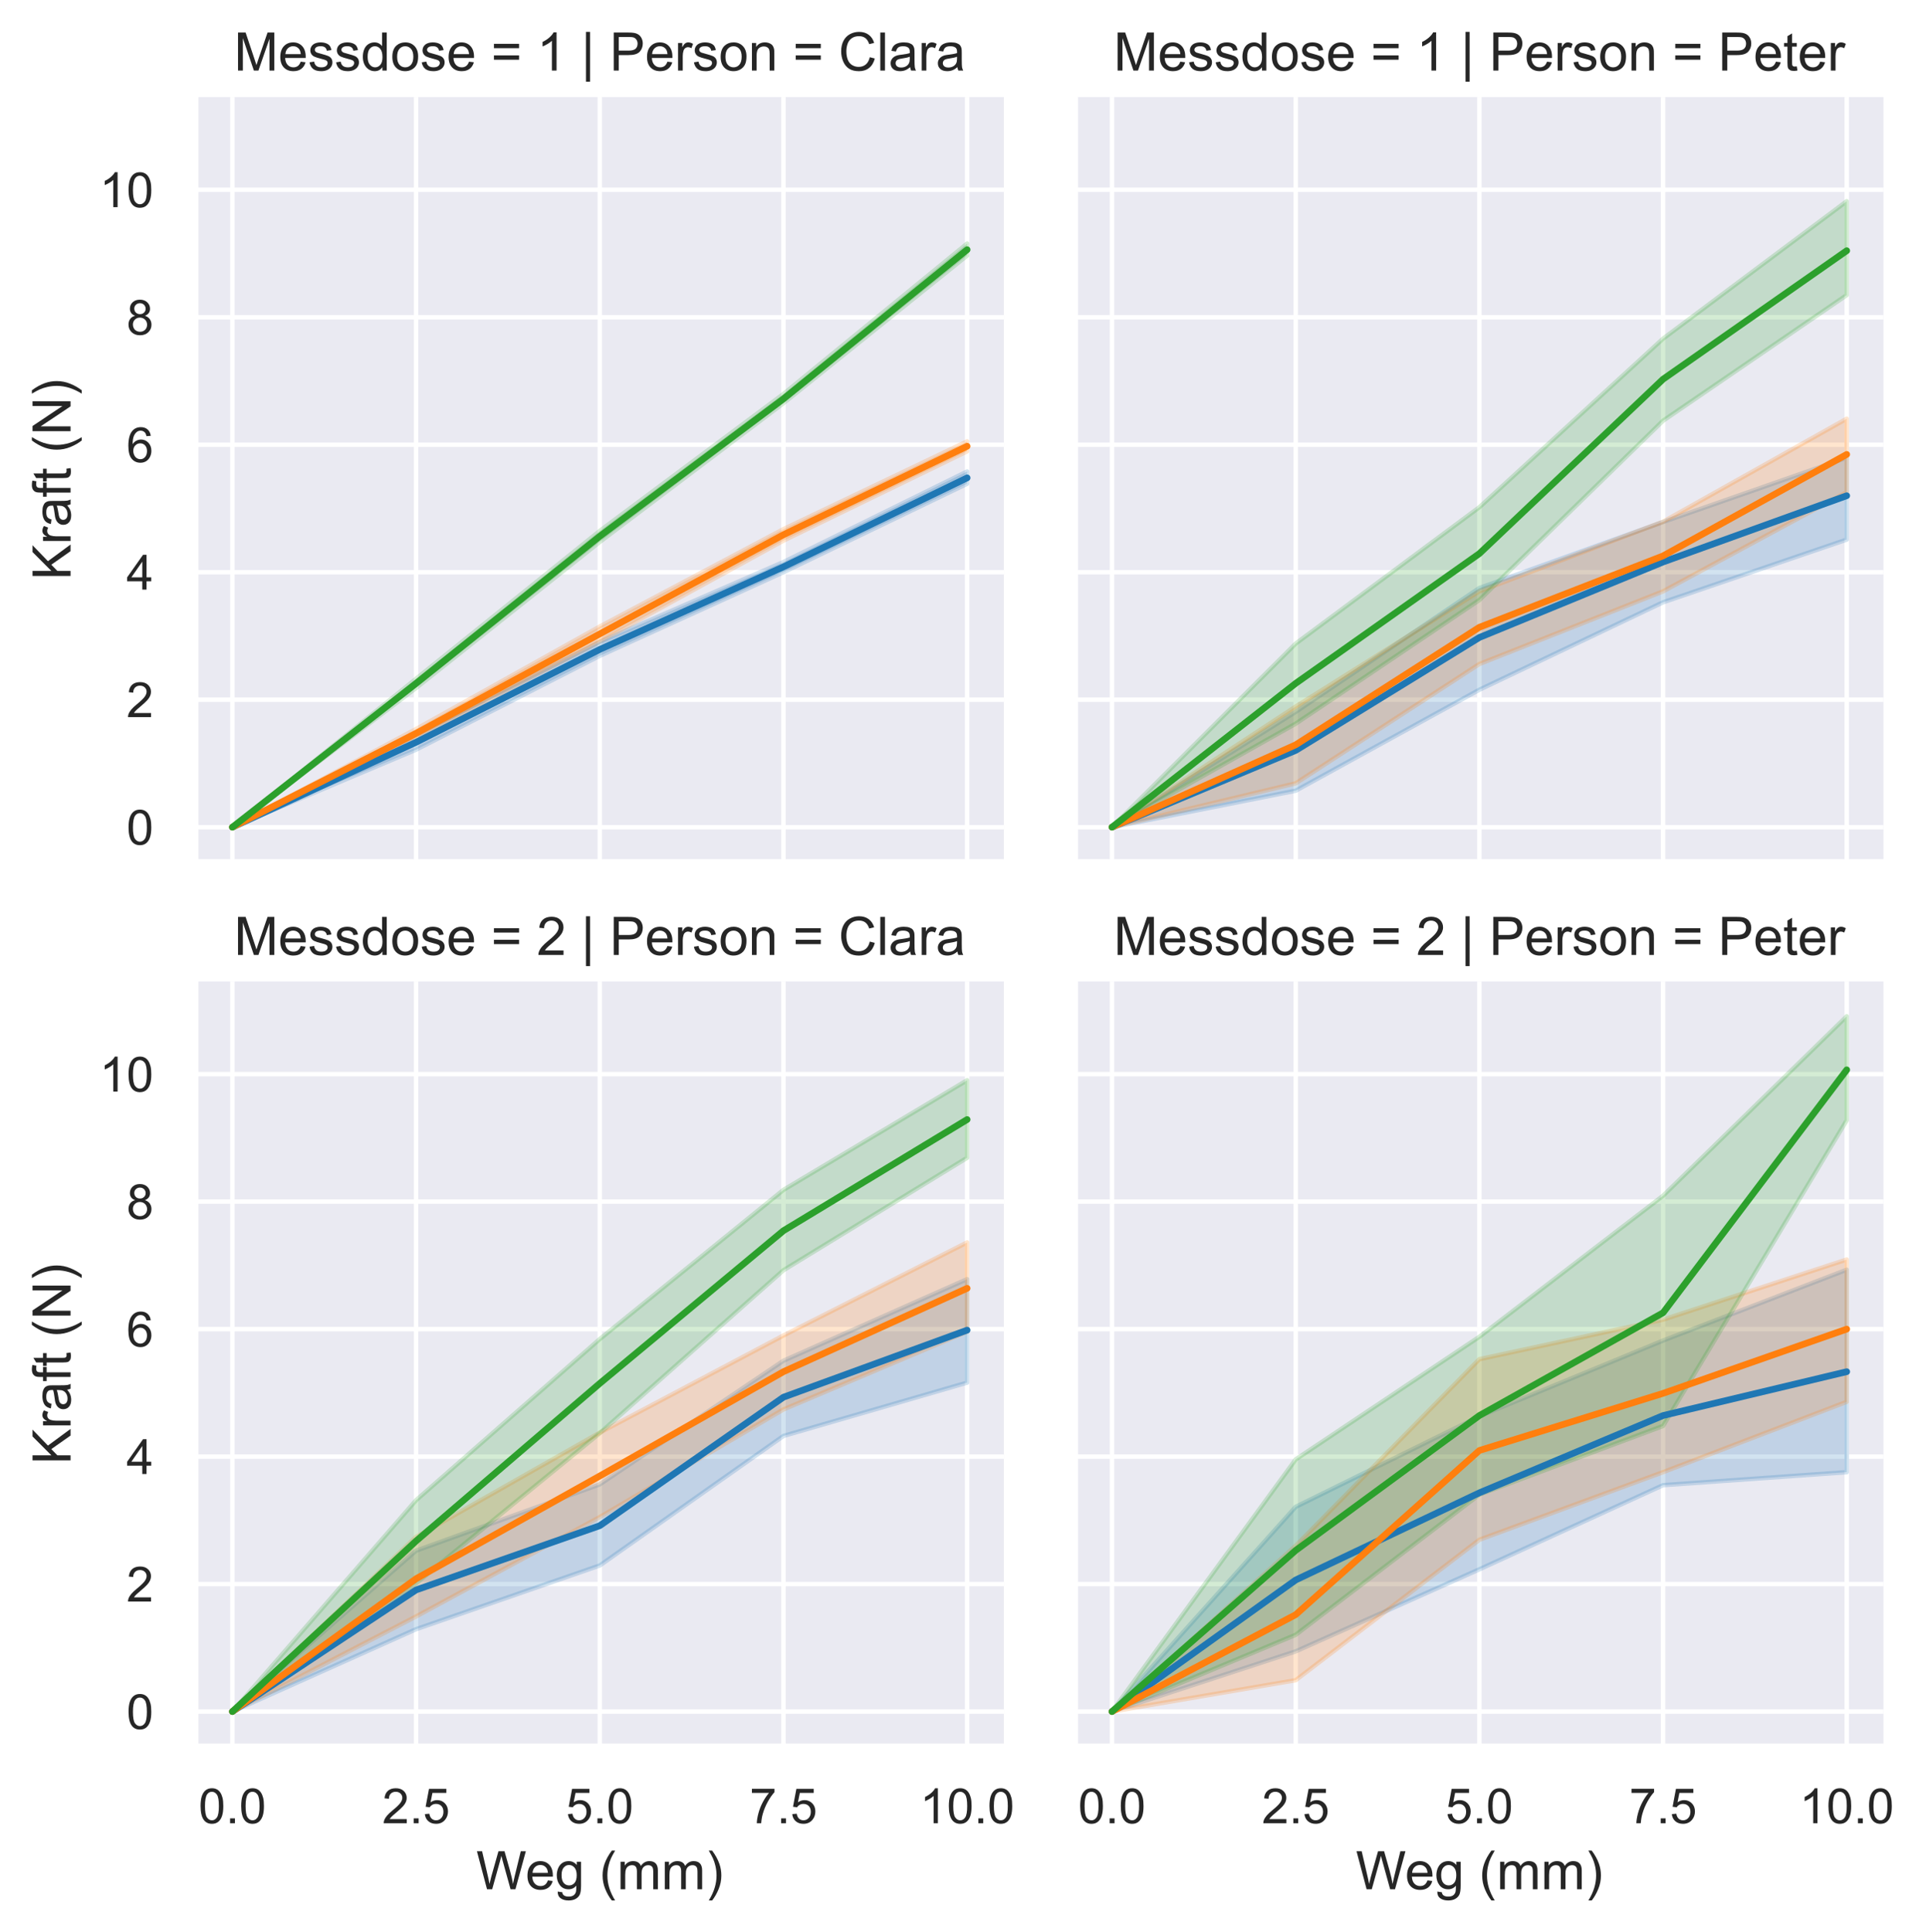 <?xml version="1.0" encoding="utf-8" standalone="no"?>
<!DOCTYPE svg PUBLIC "-//W3C//DTD SVG 1.1//EN"
  "http://www.w3.org/Graphics/SVG/1.1/DTD/svg11.dtd">
<!-- Created with matplotlib (https://matplotlib.org/) -->
<svg height="436.49pt" version="1.1" viewBox="0 0 435.018 436.49" width="435.018pt" xmlns="http://www.w3.org/2000/svg" xmlns:xlink="http://www.w3.org/1999/xlink">
 <defs>
  <style type="text/css">*{stroke-linecap:butt;stroke-linejoin:round;}</style>
 </defs>
 <g id="figure_1">
  <g id="patch_1">
   <path d="M 0 436.49 
L 435.018 436.49 
L 435.018 0 
L 0 0 
z
" style="fill:#ffffff;"/>
  </g>
  <g id="axes_1">
   <g id="patch_2">
    <path d="M 44.195 194.699 
L 226.741 194.699 
L 226.741 21.936 
L 44.195 21.936 
z
" style="fill:#eaeaf2;"/>
   </g>
   <g id="matplotlib.axis_1">
    <g id="xtick_1">
     <g id="line2d_1">
      <path clip-path="url(#pd08f11ed82)" d="M 52.493 194.699 
L 52.493 21.936 
" style="fill:none;stroke:#ffffff;stroke-linecap:round;"/>
     </g>
    </g>
    <g id="xtick_2">
     <g id="line2d_2">
      <path clip-path="url(#pd08f11ed82)" d="M 93.98 194.699 
L 93.98 21.936 
" style="fill:none;stroke:#ffffff;stroke-linecap:round;"/>
     </g>
    </g>
    <g id="xtick_3">
     <g id="line2d_3">
      <path clip-path="url(#pd08f11ed82)" d="M 135.468 194.699 
L 135.468 21.936 
" style="fill:none;stroke:#ffffff;stroke-linecap:round;"/>
     </g>
    </g>
    <g id="xtick_4">
     <g id="line2d_4">
      <path clip-path="url(#pd08f11ed82)" d="M 176.956 194.699 
L 176.956 21.936 
" style="fill:none;stroke:#ffffff;stroke-linecap:round;"/>
     </g>
    </g>
    <g id="xtick_5">
     <g id="line2d_5">
      <path clip-path="url(#pd08f11ed82)" d="M 218.443 194.699 
L 218.443 21.936 
" style="fill:none;stroke:#ffffff;stroke-linecap:round;"/>
     </g>
    </g>
   </g>
   <g id="matplotlib.axis_2">
    <g id="ytick_1">
     <g id="line2d_6">
      <path clip-path="url(#pd08f11ed82)" d="M 44.195 186.846 
L 226.741 186.846 
" style="fill:none;stroke:#ffffff;stroke-linecap:round;"/>
     </g>
     <g id="text_1">
      <!-- 0 -->
      <g style="fill:#262626;" transform="translate(28.578 190.783)scale(0.11 -0.11)">
       <defs>
        <path d="M 4.156 35.297 
Q 4.156 48 6.766 55.734 
Q 9.375 63.484 14.516 67.672 
Q 19.672 71.875 27.484 71.875 
Q 33.25 71.875 37.594 69.547 
Q 41.938 67.234 44.766 62.859 
Q 47.609 58.5 49.219 52.219 
Q 50.828 45.953 50.828 35.297 
Q 50.828 22.703 48.234 14.969 
Q 45.656 7.234 40.5 3 
Q 35.359 -1.219 27.484 -1.219 
Q 17.141 -1.219 11.234 6.203 
Q 4.156 15.141 4.156 35.297 
z
M 13.188 35.297 
Q 13.188 17.672 17.312 11.828 
Q 21.438 6 27.484 6 
Q 33.547 6 37.672 11.859 
Q 41.797 17.719 41.797 35.297 
Q 41.797 52.984 37.672 58.781 
Q 33.547 64.594 27.391 64.594 
Q 21.344 64.594 17.719 59.469 
Q 13.188 52.938 13.188 35.297 
z
" id="ArialMT-48"/>
       </defs>
       <use xlink:href="#ArialMT-48"/>
      </g>
     </g>
    </g>
    <g id="ytick_2">
     <g id="line2d_7">
      <path clip-path="url(#pd08f11ed82)" d="M 44.195 158.05 
L 226.741 158.05 
" style="fill:none;stroke:#ffffff;stroke-linecap:round;"/>
     </g>
     <g id="text_2">
      <!-- 2 -->
      <g style="fill:#262626;" transform="translate(28.578 161.986)scale(0.11 -0.11)">
       <defs>
        <path d="M 50.344 8.453 
L 50.344 0 
L 3.031 0 
Q 2.938 3.172 4.047 6.109 
Q 5.859 10.938 9.828 15.625 
Q 13.812 20.312 21.344 26.469 
Q 33.016 36.031 37.109 41.625 
Q 41.219 47.219 41.219 52.203 
Q 41.219 57.422 37.469 61 
Q 33.734 64.594 27.734 64.594 
Q 21.391 64.594 17.578 60.781 
Q 13.766 56.984 13.719 50.25 
L 4.688 51.172 
Q 5.609 61.281 11.656 66.578 
Q 17.719 71.875 27.938 71.875 
Q 38.234 71.875 44.234 66.156 
Q 50.25 60.453 50.25 52 
Q 50.25 47.703 48.484 43.547 
Q 46.734 39.406 42.656 34.812 
Q 38.578 30.219 29.109 22.219 
Q 21.188 15.578 18.938 13.203 
Q 16.703 10.844 15.234 8.453 
z
" id="ArialMT-50"/>
       </defs>
       <use xlink:href="#ArialMT-50"/>
      </g>
     </g>
    </g>
    <g id="ytick_3">
     <g id="line2d_8">
      <path clip-path="url(#pd08f11ed82)" d="M 44.195 129.253 
L 226.741 129.253 
" style="fill:none;stroke:#ffffff;stroke-linecap:round;"/>
     </g>
     <g id="text_3">
      <!-- 4 -->
      <g style="fill:#262626;" transform="translate(28.578 133.19)scale(0.11 -0.11)">
       <defs>
        <path d="M 32.328 0 
L 32.328 17.141 
L 1.266 17.141 
L 1.266 25.203 
L 33.938 71.578 
L 41.109 71.578 
L 41.109 25.203 
L 50.781 25.203 
L 50.781 17.141 
L 41.109 17.141 
L 41.109 0 
z
M 32.328 25.203 
L 32.328 57.469 
L 9.906 25.203 
z
" id="ArialMT-52"/>
       </defs>
       <use xlink:href="#ArialMT-52"/>
      </g>
     </g>
    </g>
    <g id="ytick_4">
     <g id="line2d_9">
      <path clip-path="url(#pd08f11ed82)" d="M 44.195 100.457 
L 226.741 100.457 
" style="fill:none;stroke:#ffffff;stroke-linecap:round;"/>
     </g>
     <g id="text_4">
      <!-- 6 -->
      <g style="fill:#262626;" transform="translate(28.578 104.394)scale(0.11 -0.11)">
       <defs>
        <path d="M 49.75 54.047 
L 41.016 53.375 
Q 39.844 58.547 37.703 60.891 
Q 34.125 64.656 28.906 64.656 
Q 24.703 64.656 21.531 62.312 
Q 17.391 59.281 14.984 53.469 
Q 12.594 47.656 12.5 36.922 
Q 15.672 41.75 20.266 44.094 
Q 24.859 46.438 29.891 46.438 
Q 38.672 46.438 44.844 39.969 
Q 51.031 33.5 51.031 23.25 
Q 51.031 16.5 48.125 10.719 
Q 45.219 4.938 40.141 1.859 
Q 35.062 -1.219 28.609 -1.219 
Q 17.625 -1.219 10.688 6.859 
Q 3.766 14.938 3.766 33.5 
Q 3.766 54.25 11.422 63.672 
Q 18.109 71.875 29.438 71.875 
Q 37.891 71.875 43.281 67.141 
Q 48.688 62.406 49.75 54.047 
z
M 13.875 23.188 
Q 13.875 18.656 15.797 14.5 
Q 17.719 10.359 21.188 8.172 
Q 24.656 6 28.469 6 
Q 34.031 6 38.031 10.484 
Q 42.047 14.984 42.047 22.703 
Q 42.047 30.125 38.078 34.391 
Q 34.125 38.672 28.125 38.672 
Q 22.172 38.672 18.016 34.391 
Q 13.875 30.125 13.875 23.188 
z
" id="ArialMT-54"/>
       </defs>
       <use xlink:href="#ArialMT-54"/>
      </g>
     </g>
    </g>
    <g id="ytick_5">
     <g id="line2d_10">
      <path clip-path="url(#pd08f11ed82)" d="M 44.195 71.661 
L 226.741 71.661 
" style="fill:none;stroke:#ffffff;stroke-linecap:round;"/>
     </g>
     <g id="text_5">
      <!-- 8 -->
      <g style="fill:#262626;" transform="translate(28.578 75.598)scale(0.11 -0.11)">
       <defs>
        <path d="M 17.672 38.812 
Q 12.203 40.828 9.562 44.531 
Q 6.938 48.25 6.938 53.422 
Q 6.938 61.234 12.547 66.547 
Q 18.172 71.875 27.484 71.875 
Q 36.859 71.875 42.578 66.422 
Q 48.297 60.984 48.297 53.172 
Q 48.297 48.188 45.672 44.5 
Q 43.062 40.828 37.75 38.812 
Q 44.344 36.672 47.781 31.875 
Q 51.219 27.094 51.219 20.453 
Q 51.219 11.281 44.719 5.031 
Q 38.234 -1.219 27.641 -1.219 
Q 17.047 -1.219 10.547 5.047 
Q 4.047 11.328 4.047 20.703 
Q 4.047 27.688 7.594 32.391 
Q 11.141 37.109 17.672 38.812 
z
M 15.922 53.719 
Q 15.922 48.641 19.188 45.406 
Q 22.469 42.188 27.688 42.188 
Q 32.766 42.188 36.016 45.375 
Q 39.266 48.578 39.266 53.219 
Q 39.266 58.062 35.906 61.359 
Q 32.562 64.656 27.594 64.656 
Q 22.562 64.656 19.234 61.422 
Q 15.922 58.203 15.922 53.719 
z
M 13.094 20.656 
Q 13.094 16.891 14.875 13.375 
Q 16.656 9.859 20.172 7.922 
Q 23.688 6 27.734 6 
Q 34.031 6 38.125 10.047 
Q 42.234 14.109 42.234 20.359 
Q 42.234 26.703 38.016 30.859 
Q 33.797 35.016 27.438 35.016 
Q 21.234 35.016 17.156 30.906 
Q 13.094 26.812 13.094 20.656 
z
" id="ArialMT-56"/>
       </defs>
       <use xlink:href="#ArialMT-56"/>
      </g>
     </g>
    </g>
    <g id="ytick_6">
     <g id="line2d_11">
      <path clip-path="url(#pd08f11ed82)" d="M 44.195 42.865 
L 226.741 42.865 
" style="fill:none;stroke:#ffffff;stroke-linecap:round;"/>
     </g>
     <g id="text_6">
      <!-- 10 -->
      <g style="fill:#262626;" transform="translate(22.461 46.802)scale(0.11 -0.11)">
       <defs>
        <path d="M 37.25 0 
L 28.469 0 
L 28.469 56 
Q 25.297 52.984 20.141 49.953 
Q 14.984 46.922 10.891 45.406 
L 10.891 53.906 
Q 18.266 57.375 23.781 62.297 
Q 29.297 67.234 31.594 71.875 
L 37.25 71.875 
z
" id="ArialMT-49"/>
       </defs>
       <use xlink:href="#ArialMT-49"/>
       <use x="55.615" xlink:href="#ArialMT-48"/>
      </g>
     </g>
    </g>
    <g id="text_7">
     <!-- Kraft (N) -->
     <g style="fill:#262626;" transform="translate(15.936 130.983)rotate(-90)scale(0.12 -0.12)">
      <defs>
       <path d="M 7.328 0 
L 7.328 71.578 
L 16.797 71.578 
L 16.797 36.078 
L 52.344 71.578 
L 65.188 71.578 
L 35.156 42.578 
L 66.5 0 
L 54 0 
L 28.516 36.234 
L 16.797 24.812 
L 16.797 0 
z
" id="ArialMT-75"/>
       <path d="M 6.5 0 
L 6.5 51.859 
L 14.406 51.859 
L 14.406 44 
Q 17.438 49.516 20 51.266 
Q 22.562 53.031 25.641 53.031 
Q 30.078 53.031 34.672 50.203 
L 31.641 42.047 
Q 28.422 43.953 25.203 43.953 
Q 22.312 43.953 20.016 42.219 
Q 17.719 40.484 16.75 37.406 
Q 15.281 32.719 15.281 27.156 
L 15.281 0 
z
" id="ArialMT-114"/>
       <path d="M 40.438 6.391 
Q 35.547 2.25 31.031 0.531 
Q 26.516 -1.172 21.344 -1.172 
Q 12.797 -1.172 8.203 3 
Q 3.609 7.172 3.609 13.672 
Q 3.609 17.484 5.344 20.625 
Q 7.078 23.781 9.891 25.688 
Q 12.703 27.594 16.219 28.562 
Q 18.797 29.25 24.031 29.891 
Q 34.672 31.156 39.703 32.906 
Q 39.75 34.719 39.75 35.203 
Q 39.75 40.578 37.25 42.781 
Q 33.891 45.75 27.25 45.75 
Q 21.047 45.75 18.094 43.578 
Q 15.141 41.406 13.719 35.891 
L 5.125 37.062 
Q 6.297 42.578 8.984 45.969 
Q 11.672 49.359 16.75 51.188 
Q 21.828 53.031 28.516 53.031 
Q 35.156 53.031 39.297 51.469 
Q 43.453 49.906 45.406 47.531 
Q 47.359 45.172 48.141 41.547 
Q 48.578 39.312 48.578 33.453 
L 48.578 21.734 
Q 48.578 9.469 49.141 6.219 
Q 49.703 2.984 51.375 0 
L 42.188 0 
Q 40.828 2.734 40.438 6.391 
z
M 39.703 26.031 
Q 34.906 24.078 25.344 22.703 
Q 19.922 21.922 17.672 20.938 
Q 15.438 19.969 14.203 18.094 
Q 12.984 16.219 12.984 13.922 
Q 12.984 10.406 15.641 8.062 
Q 18.312 5.719 23.438 5.719 
Q 28.516 5.719 32.469 7.938 
Q 36.422 10.156 38.281 14.016 
Q 39.703 17 39.703 22.797 
z
" id="ArialMT-97"/>
       <path d="M 8.688 0 
L 8.688 45.016 
L 0.922 45.016 
L 0.922 51.859 
L 8.688 51.859 
L 8.688 57.375 
Q 8.688 62.594 9.625 65.141 
Q 10.891 68.562 14.078 70.672 
Q 17.281 72.797 23.047 72.797 
Q 26.766 72.797 31.25 71.922 
L 29.938 64.266 
Q 27.203 64.75 24.75 64.75 
Q 20.75 64.75 19.094 63.031 
Q 17.438 61.328 17.438 56.641 
L 17.438 51.859 
L 27.547 51.859 
L 27.547 45.016 
L 17.438 45.016 
L 17.438 0 
z
" id="ArialMT-102"/>
       <path d="M 25.781 7.859 
L 27.047 0.094 
Q 23.344 -0.688 20.406 -0.688 
Q 15.625 -0.688 12.984 0.828 
Q 10.359 2.344 9.281 4.812 
Q 8.203 7.281 8.203 15.188 
L 8.203 45.016 
L 1.766 45.016 
L 1.766 51.859 
L 8.203 51.859 
L 8.203 64.703 
L 16.938 69.969 
L 16.938 51.859 
L 25.781 51.859 
L 25.781 45.016 
L 16.938 45.016 
L 16.938 14.703 
Q 16.938 10.938 17.406 9.859 
Q 17.875 8.797 18.922 8.156 
Q 19.969 7.516 21.922 7.516 
Q 23.391 7.516 25.781 7.859 
z
" id="ArialMT-116"/>
       <path id="ArialMT-32"/>
       <path d="M 23.391 -21.047 
Q 16.109 -11.859 11.078 0.438 
Q 6.062 12.75 6.062 25.922 
Q 6.062 37.547 9.812 48.188 
Q 14.203 60.547 23.391 72.797 
L 29.688 72.797 
Q 23.781 62.641 21.875 58.297 
Q 18.891 51.562 17.188 44.234 
Q 15.094 35.109 15.094 25.875 
Q 15.094 2.391 29.688 -21.047 
z
" id="ArialMT-40"/>
       <path d="M 7.625 0 
L 7.625 71.578 
L 17.328 71.578 
L 54.938 15.375 
L 54.938 71.578 
L 64.016 71.578 
L 64.016 0 
L 54.297 0 
L 16.703 56.25 
L 16.703 0 
z
" id="ArialMT-78"/>
       <path d="M 12.359 -21.047 
L 6.062 -21.047 
Q 20.656 2.391 20.656 25.875 
Q 20.656 35.062 18.562 44.094 
Q 16.891 51.422 13.922 58.156 
Q 12.016 62.547 6.062 72.797 
L 12.359 72.797 
Q 21.531 60.547 25.922 48.188 
Q 29.688 37.547 29.688 25.922 
Q 29.688 12.75 24.625 0.438 
Q 19.578 -11.859 12.359 -21.047 
z
" id="ArialMT-41"/>
      </defs>
      <use xlink:href="#ArialMT-75"/>
      <use x="66.699" xlink:href="#ArialMT-114"/>
      <use x="100" xlink:href="#ArialMT-97"/>
      <use x="155.615" xlink:href="#ArialMT-102"/>
      <use x="183.398" xlink:href="#ArialMT-116"/>
      <use x="211.182" xlink:href="#ArialMT-32"/>
      <use x="238.965" xlink:href="#ArialMT-40"/>
      <use x="272.266" xlink:href="#ArialMT-78"/>
      <use x="344.482" xlink:href="#ArialMT-41"/>
     </g>
    </g>
   </g>
   <g id="PolyCollection_1">
    <defs>
     <path d="M 52.493 -249.644 
L 52.493 -249.644 
L 93.98 -267.152 
L 135.468 -288.346 
L 176.956 -307.235 
L 218.443 -327.22 
L 218.443 -329.985 
L 218.443 -329.985 
L 176.956 -309.54 
L 135.468 -291.456 
L 93.98 -270.608 
L 52.493 -249.644 
z
" id="m4bdfa1e642" style="stroke:#1f77b4;stroke-opacity:0.2;"/>
    </defs>
    <g clip-path="url(#pd08f11ed82)">
     <use style="fill:#1f77b4;fill-opacity:0.2;stroke:#1f77b4;stroke-opacity:0.2;" x="0" xlink:href="#m4bdfa1e642" y="436.49"/>
    </g>
   </g>
   <g id="PolyCollection_2">
    <defs>
     <path d="M 52.493 -249.644 
L 52.493 -249.644 
L 93.98 -269.801 
L 135.468 -291.629 
L 176.956 -314.378 
L 218.443 -334.534 
L 218.443 -336.783 
L 218.443 -336.783 
L 176.956 -316.971 
L 135.468 -294.969 
L 93.98 -271.817 
L 52.493 -249.644 
z
" id="m9fb4973a2d" style="stroke:#ff7f0e;stroke-opacity:0.2;"/>
    </defs>
    <g clip-path="url(#pd08f11ed82)">
     <use style="fill:#ff7f0e;fill-opacity:0.2;stroke:#ff7f0e;stroke-opacity:0.2;" x="0" xlink:href="#m9fb4973a2d" y="436.49"/>
    </g>
   </g>
   <g id="PolyCollection_3">
    <defs>
     <path d="M 52.493 -249.644 
L 52.493 -249.644 
L 93.98 -281.089 
L 135.468 -314.088 
L 176.956 -345.42 
L 218.443 -378.766 
L 218.443 -381.473 
L 218.443 -381.473 
L 176.956 -347.493 
L 135.468 -316.566 
L 93.98 -283.163 
L 52.493 -249.644 
z
" id="ma6f4843c99" style="stroke:#2ca02c;stroke-opacity:0.2;"/>
    </defs>
    <g clip-path="url(#pd08f11ed82)">
     <use style="fill:#2ca02c;fill-opacity:0.2;stroke:#2ca02c;stroke-opacity:0.2;" x="0" xlink:href="#ma6f4843c99" y="436.49"/>
    </g>
   </g>
   <g id="line2d_12">
    <path clip-path="url(#pd08f11ed82)" d="M 52.493 186.846 
L 93.98 167.668 
L 135.468 146.704 
L 176.956 128.044 
L 218.443 107.944 
" style="fill:none;stroke:#1f77b4;stroke-linecap:round;stroke-width:1.5;"/>
   </g>
   <g id="line2d_13">
    <path clip-path="url(#pd08f11ed82)" d="M 52.493 186.846 
L 93.98 165.652 
L 135.468 143.191 
L 176.956 120.787 
L 218.443 100.803 
" style="fill:none;stroke:#ff7f0e;stroke-linecap:round;stroke-width:1.5;"/>
   </g>
   <g id="line2d_14">
    <path clip-path="url(#pd08f11ed82)" d="M 52.493 186.846 
L 93.98 154.364 
L 135.468 121.133 
L 176.956 90.091 
L 218.443 56.399 
" style="fill:none;stroke:#2ca02c;stroke-linecap:round;stroke-width:1.5;"/>
   </g>
   <g id="patch_3">
    <path d="M 44.195 194.699 
L 44.195 21.936 
" style="fill:none;stroke:#ffffff;stroke-linecap:square;stroke-linejoin:miter;stroke-width:1.25;"/>
   </g>
   <g id="patch_4">
    <path d="M 44.195 194.699 
L 226.741 194.699 
" style="fill:none;stroke:#ffffff;stroke-linecap:square;stroke-linejoin:miter;stroke-width:1.25;"/>
   </g>
   <g id="text_8">
    <!-- Messdose = 1 | Person = Clara -->
    <g style="fill:#262626;" transform="translate(52.872 15.936)scale(0.12 -0.12)">
     <defs>
      <path d="M 7.422 0 
L 7.422 71.578 
L 21.688 71.578 
L 38.625 20.906 
Q 40.969 13.812 42.047 10.297 
Q 43.266 14.203 45.844 21.781 
L 62.984 71.578 
L 75.734 71.578 
L 75.734 0 
L 66.609 0 
L 66.609 59.906 
L 45.797 0 
L 37.25 0 
L 16.547 60.938 
L 16.547 0 
z
" id="ArialMT-77"/>
      <path d="M 42.094 16.703 
L 51.172 15.578 
Q 49.031 7.625 43.219 3.219 
Q 37.406 -1.172 28.375 -1.172 
Q 17 -1.172 10.328 5.828 
Q 3.656 12.844 3.656 25.484 
Q 3.656 38.578 10.391 45.797 
Q 17.141 53.031 27.875 53.031 
Q 38.281 53.031 44.875 45.953 
Q 51.469 38.875 51.469 26.031 
Q 51.469 25.25 51.422 23.688 
L 12.75 23.688 
Q 13.234 15.141 17.578 10.594 
Q 21.922 6.062 28.422 6.062 
Q 33.25 6.062 36.672 8.594 
Q 40.094 11.141 42.094 16.703 
z
M 13.234 30.906 
L 42.188 30.906 
Q 41.609 37.453 38.875 40.719 
Q 34.672 45.797 27.984 45.797 
Q 21.922 45.797 17.797 41.75 
Q 13.672 37.703 13.234 30.906 
z
" id="ArialMT-101"/>
      <path d="M 3.078 15.484 
L 11.766 16.844 
Q 12.5 11.625 15.844 8.844 
Q 19.188 6.062 25.203 6.062 
Q 31.25 6.062 34.172 8.516 
Q 37.109 10.984 37.109 14.312 
Q 37.109 17.281 34.516 19 
Q 32.719 20.172 25.531 21.969 
Q 15.875 24.422 12.141 26.203 
Q 8.406 27.984 6.469 31.125 
Q 4.547 34.281 4.547 38.094 
Q 4.547 41.547 6.125 44.5 
Q 7.719 47.469 10.453 49.422 
Q 12.5 50.922 16.031 51.969 
Q 19.578 53.031 23.641 53.031 
Q 29.734 53.031 34.344 51.266 
Q 38.969 49.516 41.156 46.5 
Q 43.359 43.5 44.188 38.484 
L 35.594 37.312 
Q 35.016 41.312 32.203 43.547 
Q 29.391 45.797 24.266 45.797 
Q 18.219 45.797 15.625 43.797 
Q 13.031 41.797 13.031 39.109 
Q 13.031 37.406 14.109 36.031 
Q 15.188 34.625 17.484 33.688 
Q 18.797 33.203 25.25 31.453 
Q 34.578 28.953 38.25 27.359 
Q 41.938 25.781 44.031 22.75 
Q 46.141 19.734 46.141 15.234 
Q 46.141 10.844 43.578 6.953 
Q 41.016 3.078 36.172 0.953 
Q 31.344 -1.172 25.25 -1.172 
Q 15.141 -1.172 9.844 3.031 
Q 4.547 7.234 3.078 15.484 
z
" id="ArialMT-115"/>
      <path d="M 40.234 0 
L 40.234 6.547 
Q 35.297 -1.172 25.734 -1.172 
Q 19.531 -1.172 14.328 2.25 
Q 9.125 5.672 6.266 11.797 
Q 3.422 17.922 3.422 25.875 
Q 3.422 33.641 6 39.969 
Q 8.594 46.297 13.766 49.656 
Q 18.953 53.031 25.344 53.031 
Q 30.031 53.031 33.688 51.047 
Q 37.359 49.078 39.656 45.906 
L 39.656 71.578 
L 48.391 71.578 
L 48.391 0 
z
M 12.453 25.875 
Q 12.453 15.922 16.641 10.984 
Q 20.844 6.062 26.562 6.062 
Q 32.328 6.062 36.344 10.766 
Q 40.375 15.484 40.375 25.141 
Q 40.375 35.797 36.266 40.766 
Q 32.172 45.75 26.172 45.75 
Q 20.312 45.75 16.375 40.969 
Q 12.453 36.188 12.453 25.875 
z
" id="ArialMT-100"/>
      <path d="M 3.328 25.922 
Q 3.328 40.328 11.328 47.266 
Q 18.016 53.031 27.641 53.031 
Q 38.328 53.031 45.109 46.016 
Q 51.906 39.016 51.906 26.656 
Q 51.906 16.656 48.906 10.906 
Q 45.906 5.172 40.156 2 
Q 34.422 -1.172 27.641 -1.172 
Q 16.75 -1.172 10.031 5.812 
Q 3.328 12.797 3.328 25.922 
z
M 12.359 25.922 
Q 12.359 15.969 16.703 11.016 
Q 21.047 6.062 27.641 6.062 
Q 34.188 6.062 38.531 11.031 
Q 42.875 16.016 42.875 26.219 
Q 42.875 35.844 38.5 40.797 
Q 34.125 45.75 27.641 45.75 
Q 21.047 45.75 16.703 40.812 
Q 12.359 35.891 12.359 25.922 
z
" id="ArialMT-111"/>
      <path d="M 52.828 42.094 
L 5.562 42.094 
L 5.562 50.297 
L 52.828 50.297 
z
M 52.828 20.359 
L 5.562 20.359 
L 5.562 28.562 
L 52.828 28.562 
z
" id="ArialMT-61"/>
      <path d="M 9.188 -21.047 
L 9.188 72.797 
L 16.844 72.797 
L 16.844 -21.047 
z
" id="ArialMT-124"/>
      <path d="M 7.719 0 
L 7.719 71.578 
L 34.719 71.578 
Q 41.844 71.578 45.609 70.906 
Q 50.875 70.016 54.438 67.547 
Q 58.016 65.094 60.188 60.641 
Q 62.359 56.203 62.359 50.875 
Q 62.359 41.75 56.547 35.422 
Q 50.734 29.109 35.547 29.109 
L 17.188 29.109 
L 17.188 0 
z
M 17.188 37.547 
L 35.688 37.547 
Q 44.875 37.547 48.734 40.969 
Q 52.594 44.391 52.594 50.594 
Q 52.594 55.078 50.312 58.266 
Q 48.047 61.469 44.344 62.5 
Q 41.938 63.141 35.5 63.141 
L 17.188 63.141 
z
" id="ArialMT-80"/>
      <path d="M 6.594 0 
L 6.594 51.859 
L 14.5 51.859 
L 14.5 44.484 
Q 20.219 53.031 31 53.031 
Q 35.688 53.031 39.625 51.344 
Q 43.562 49.656 45.516 46.922 
Q 47.469 44.188 48.25 40.438 
Q 48.734 37.984 48.734 31.891 
L 48.734 0 
L 39.938 0 
L 39.938 31.547 
Q 39.938 36.922 38.906 39.578 
Q 37.891 42.234 35.281 43.812 
Q 32.672 45.406 29.156 45.406 
Q 23.531 45.406 19.453 41.844 
Q 15.375 38.281 15.375 28.328 
L 15.375 0 
z
" id="ArialMT-110"/>
      <path d="M 58.797 25.094 
L 68.266 22.703 
Q 65.281 11.031 57.547 4.906 
Q 49.812 -1.219 38.625 -1.219 
Q 27.047 -1.219 19.797 3.484 
Q 12.547 8.203 8.766 17.141 
Q 4.984 26.078 4.984 36.328 
Q 4.984 47.516 9.25 55.828 
Q 13.531 64.156 21.406 68.469 
Q 29.297 72.797 38.766 72.797 
Q 49.516 72.797 56.828 67.328 
Q 64.156 61.859 67.047 51.953 
L 57.719 49.75 
Q 55.219 57.562 50.484 61.125 
Q 45.75 64.703 38.578 64.703 
Q 30.328 64.703 24.781 60.734 
Q 19.234 56.781 16.984 50.109 
Q 14.75 43.453 14.75 36.375 
Q 14.75 27.25 17.406 20.438 
Q 20.062 13.625 25.672 10.25 
Q 31.297 6.891 37.844 6.891 
Q 45.797 6.891 51.312 11.469 
Q 56.844 16.062 58.797 25.094 
z
" id="ArialMT-67"/>
      <path d="M 6.391 0 
L 6.391 71.578 
L 15.188 71.578 
L 15.188 0 
z
" id="ArialMT-108"/>
     </defs>
     <use xlink:href="#ArialMT-77"/>
     <use x="83.301" xlink:href="#ArialMT-101"/>
     <use x="138.916" xlink:href="#ArialMT-115"/>
     <use x="188.916" xlink:href="#ArialMT-115"/>
     <use x="238.916" xlink:href="#ArialMT-100"/>
     <use x="294.531" xlink:href="#ArialMT-111"/>
     <use x="350.146" xlink:href="#ArialMT-115"/>
     <use x="400.146" xlink:href="#ArialMT-101"/>
     <use x="455.762" xlink:href="#ArialMT-32"/>
     <use x="483.545" xlink:href="#ArialMT-61"/>
     <use x="541.943" xlink:href="#ArialMT-32"/>
     <use x="569.727" xlink:href="#ArialMT-49"/>
     <use x="625.342" xlink:href="#ArialMT-32"/>
     <use x="653.125" xlink:href="#ArialMT-124"/>
     <use x="679.102" xlink:href="#ArialMT-32"/>
     <use x="706.885" xlink:href="#ArialMT-80"/>
     <use x="773.584" xlink:href="#ArialMT-101"/>
     <use x="829.199" xlink:href="#ArialMT-114"/>
     <use x="862.5" xlink:href="#ArialMT-115"/>
     <use x="912.5" xlink:href="#ArialMT-111"/>
     <use x="968.115" xlink:href="#ArialMT-110"/>
     <use x="1023.73" xlink:href="#ArialMT-32"/>
     <use x="1051.514" xlink:href="#ArialMT-61"/>
     <use x="1109.912" xlink:href="#ArialMT-32"/>
     <use x="1137.695" xlink:href="#ArialMT-67"/>
     <use x="1209.912" xlink:href="#ArialMT-108"/>
     <use x="1232.129" xlink:href="#ArialMT-97"/>
     <use x="1287.744" xlink:href="#ArialMT-114"/>
     <use x="1321.045" xlink:href="#ArialMT-97"/>
    </g>
   </g>
  </g>
  <g id="axes_2">
   <g id="patch_5">
    <path d="M 242.866 194.699 
L 425.412 194.699 
L 425.412 21.936 
L 242.866 21.936 
z
" style="fill:#eaeaf2;"/>
   </g>
   <g id="matplotlib.axis_3">
    <g id="xtick_6">
     <g id="line2d_15">
      <path clip-path="url(#pa7c08cf0c8)" d="M 251.163 194.699 
L 251.163 21.936 
" style="fill:none;stroke:#ffffff;stroke-linecap:round;"/>
     </g>
    </g>
    <g id="xtick_7">
     <g id="line2d_16">
      <path clip-path="url(#pa7c08cf0c8)" d="M 292.651 194.699 
L 292.651 21.936 
" style="fill:none;stroke:#ffffff;stroke-linecap:round;"/>
     </g>
    </g>
    <g id="xtick_8">
     <g id="line2d_17">
      <path clip-path="url(#pa7c08cf0c8)" d="M 334.139 194.699 
L 334.139 21.936 
" style="fill:none;stroke:#ffffff;stroke-linecap:round;"/>
     </g>
    </g>
    <g id="xtick_9">
     <g id="line2d_18">
      <path clip-path="url(#pa7c08cf0c8)" d="M 375.626 194.699 
L 375.626 21.936 
" style="fill:none;stroke:#ffffff;stroke-linecap:round;"/>
     </g>
    </g>
    <g id="xtick_10">
     <g id="line2d_19">
      <path clip-path="url(#pa7c08cf0c8)" d="M 417.114 194.699 
L 417.114 21.936 
" style="fill:none;stroke:#ffffff;stroke-linecap:round;"/>
     </g>
    </g>
   </g>
   <g id="matplotlib.axis_4">
    <g id="ytick_7">
     <g id="line2d_20">
      <path clip-path="url(#pa7c08cf0c8)" d="M 242.866 186.846 
L 425.412 186.846 
" style="fill:none;stroke:#ffffff;stroke-linecap:round;"/>
     </g>
    </g>
    <g id="ytick_8">
     <g id="line2d_21">
      <path clip-path="url(#pa7c08cf0c8)" d="M 242.866 158.05 
L 425.412 158.05 
" style="fill:none;stroke:#ffffff;stroke-linecap:round;"/>
     </g>
    </g>
    <g id="ytick_9">
     <g id="line2d_22">
      <path clip-path="url(#pa7c08cf0c8)" d="M 242.866 129.253 
L 425.412 129.253 
" style="fill:none;stroke:#ffffff;stroke-linecap:round;"/>
     </g>
    </g>
    <g id="ytick_10">
     <g id="line2d_23">
      <path clip-path="url(#pa7c08cf0c8)" d="M 242.866 100.457 
L 425.412 100.457 
" style="fill:none;stroke:#ffffff;stroke-linecap:round;"/>
     </g>
    </g>
    <g id="ytick_11">
     <g id="line2d_24">
      <path clip-path="url(#pa7c08cf0c8)" d="M 242.866 71.661 
L 425.412 71.661 
" style="fill:none;stroke:#ffffff;stroke-linecap:round;"/>
     </g>
    </g>
    <g id="ytick_12">
     <g id="line2d_25">
      <path clip-path="url(#pa7c08cf0c8)" d="M 242.866 42.865 
L 425.412 42.865 
" style="fill:none;stroke:#ffffff;stroke-linecap:round;"/>
     </g>
    </g>
   </g>
   <g id="PolyCollection_4">
    <defs>
     <path d="M 251.163 -249.644 
L 251.163 -249.644 
L 292.651 -257.88 
L 334.139 -280.685 
L 375.626 -300.436 
L 417.114 -314.605 
L 417.114 -333.097 
L 417.114 -333.097 
L 375.626 -318.582 
L 334.139 -303.666 
L 292.651 -275.677 
L 251.163 -249.644 
z
" id="m5fc0585b1b" style="stroke:#1f77b4;stroke-opacity:0.2;"/>
    </defs>
    <g clip-path="url(#pa7c08cf0c8)">
     <use style="fill:#1f77b4;fill-opacity:0.2;stroke:#1f77b4;stroke-opacity:0.2;" x="0" xlink:href="#m5fc0585b1b" y="436.49"/>
    </g>
   </g>
   <g id="PolyCollection_5">
    <defs>
     <path d="M 251.163 -249.644 
L 251.163 -249.644 
L 292.651 -259.55 
L 334.139 -286.5 
L 375.626 -302.914 
L 417.114 -325.319 
L 417.114 -341.908 
L 417.114 -341.908 
L 375.626 -318.641 
L 334.139 -302.917 
L 292.651 -276.887 
L 251.163 -249.644 
z
" id="mce6a92bdbe" style="stroke:#ff7f0e;stroke-opacity:0.2;"/>
    </defs>
    <g clip-path="url(#pa7c08cf0c8)">
     <use style="fill:#ff7f0e;fill-opacity:0.2;stroke:#ff7f0e;stroke-opacity:0.2;" x="0" xlink:href="#mce6a92bdbe" y="436.49"/>
    </g>
   </g>
   <g id="PolyCollection_6">
    <defs>
     <path d="M 251.163 -249.644 
L 251.163 -249.644 
L 292.651 -273.019 
L 334.139 -300.953 
L 375.626 -341.446 
L 417.114 -369.832 
L 417.114 -391.033 
L 417.114 -391.033 
L 375.626 -359.991 
L 334.139 -321.922 
L 292.651 -291.112 
L 251.163 -249.644 
z
" id="m4108c9c219" style="stroke:#2ca02c;stroke-opacity:0.2;"/>
    </defs>
    <g clip-path="url(#pa7c08cf0c8)">
     <use style="fill:#2ca02c;fill-opacity:0.2;stroke:#2ca02c;stroke-opacity:0.2;" x="0" xlink:href="#m4108c9c219" y="436.49"/>
    </g>
   </g>
   <g id="line2d_26">
    <path clip-path="url(#pa7c08cf0c8)" d="M 251.163 186.846 
L 292.651 169.511 
L 334.139 143.997 
L 375.626 126.95 
L 417.114 111.976 
" style="fill:none;stroke:#1f77b4;stroke-linecap:round;stroke-width:1.5;"/>
   </g>
   <g id="line2d_27">
    <path clip-path="url(#pa7c08cf0c8)" d="M 251.163 186.846 
L 292.651 168.244 
L 334.139 141.693 
L 375.626 125.568 
L 417.114 102.646 
" style="fill:none;stroke:#ff7f0e;stroke-linecap:round;stroke-width:1.5;"/>
   </g>
   <g id="line2d_28">
    <path clip-path="url(#pa7c08cf0c8)" d="M 251.163 186.846 
L 292.651 154.364 
L 334.139 125.049 
L 375.626 85.656 
L 417.114 56.629 
" style="fill:none;stroke:#2ca02c;stroke-linecap:round;stroke-width:1.5;"/>
   </g>
   <g id="patch_6">
    <path d="M 242.866 194.699 
L 242.866 21.936 
" style="fill:none;stroke:#ffffff;stroke-linecap:square;stroke-linejoin:miter;stroke-width:1.25;"/>
   </g>
   <g id="patch_7">
    <path d="M 242.866 194.699 
L 425.412 194.699 
" style="fill:none;stroke:#ffffff;stroke-linecap:square;stroke-linejoin:miter;stroke-width:1.25;"/>
   </g>
   <g id="text_9">
    <!-- Messdose = 1 | Person = Peter -->
    <g style="fill:#262626;" transform="translate(251.539 15.936)scale(0.12 -0.12)">
     <use xlink:href="#ArialMT-77"/>
     <use x="83.301" xlink:href="#ArialMT-101"/>
     <use x="138.916" xlink:href="#ArialMT-115"/>
     <use x="188.916" xlink:href="#ArialMT-115"/>
     <use x="238.916" xlink:href="#ArialMT-100"/>
     <use x="294.531" xlink:href="#ArialMT-111"/>
     <use x="350.146" xlink:href="#ArialMT-115"/>
     <use x="400.146" xlink:href="#ArialMT-101"/>
     <use x="455.762" xlink:href="#ArialMT-32"/>
     <use x="483.545" xlink:href="#ArialMT-61"/>
     <use x="541.943" xlink:href="#ArialMT-32"/>
     <use x="569.727" xlink:href="#ArialMT-49"/>
     <use x="625.342" xlink:href="#ArialMT-32"/>
     <use x="653.125" xlink:href="#ArialMT-124"/>
     <use x="679.102" xlink:href="#ArialMT-32"/>
     <use x="706.885" xlink:href="#ArialMT-80"/>
     <use x="773.584" xlink:href="#ArialMT-101"/>
     <use x="829.199" xlink:href="#ArialMT-114"/>
     <use x="862.5" xlink:href="#ArialMT-115"/>
     <use x="912.5" xlink:href="#ArialMT-111"/>
     <use x="968.115" xlink:href="#ArialMT-110"/>
     <use x="1023.73" xlink:href="#ArialMT-32"/>
     <use x="1051.514" xlink:href="#ArialMT-61"/>
     <use x="1109.912" xlink:href="#ArialMT-32"/>
     <use x="1137.695" xlink:href="#ArialMT-80"/>
     <use x="1204.395" xlink:href="#ArialMT-101"/>
     <use x="1260.01" xlink:href="#ArialMT-116"/>
     <use x="1287.793" xlink:href="#ArialMT-101"/>
     <use x="1343.408" xlink:href="#ArialMT-114"/>
    </g>
   </g>
  </g>
  <g id="axes_3">
   <g id="patch_8">
    <path d="M 44.195 394.469 
L 226.741 394.469 
L 226.741 221.706 
L 44.195 221.706 
z
" style="fill:#eaeaf2;"/>
   </g>
   <g id="matplotlib.axis_5">
    <g id="xtick_11">
     <g id="line2d_29">
      <path clip-path="url(#p980e383560)" d="M 52.493 394.469 
L 52.493 221.706 
" style="fill:none;stroke:#ffffff;stroke-linecap:round;"/>
     </g>
     <g id="text_10">
      <!-- 0.0 -->
      <g style="fill:#262626;" transform="translate(44.848 411.842)scale(0.11 -0.11)">
       <defs>
        <path d="M 9.078 0 
L 9.078 10.016 
L 19.094 10.016 
L 19.094 0 
z
" id="ArialMT-46"/>
       </defs>
       <use xlink:href="#ArialMT-48"/>
       <use x="55.615" xlink:href="#ArialMT-46"/>
       <use x="83.398" xlink:href="#ArialMT-48"/>
      </g>
     </g>
    </g>
    <g id="xtick_12">
     <g id="line2d_30">
      <path clip-path="url(#p980e383560)" d="M 93.98 394.469 
L 93.98 221.706 
" style="fill:none;stroke:#ffffff;stroke-linecap:round;"/>
     </g>
     <g id="text_11">
      <!-- 2.5 -->
      <g style="fill:#262626;" transform="translate(86.335 411.842)scale(0.11 -0.11)">
       <defs>
        <path d="M 4.156 18.75 
L 13.375 19.531 
Q 14.406 12.797 18.141 9.391 
Q 21.875 6 27.156 6 
Q 33.5 6 37.891 10.781 
Q 42.281 15.578 42.281 23.484 
Q 42.281 31 38.062 35.344 
Q 33.844 39.703 27 39.703 
Q 22.75 39.703 19.328 37.766 
Q 15.922 35.844 13.969 32.766 
L 5.719 33.844 
L 12.641 70.609 
L 48.25 70.609 
L 48.25 62.203 
L 19.672 62.203 
L 15.828 42.969 
Q 22.266 47.469 29.344 47.469 
Q 38.719 47.469 45.156 40.969 
Q 51.609 34.469 51.609 24.266 
Q 51.609 14.547 45.953 7.469 
Q 39.062 -1.219 27.156 -1.219 
Q 17.391 -1.219 11.203 4.25 
Q 5.031 9.719 4.156 18.75 
z
" id="ArialMT-53"/>
       </defs>
       <use xlink:href="#ArialMT-50"/>
       <use x="55.615" xlink:href="#ArialMT-46"/>
       <use x="83.398" xlink:href="#ArialMT-53"/>
      </g>
     </g>
    </g>
    <g id="xtick_13">
     <g id="line2d_31">
      <path clip-path="url(#p980e383560)" d="M 135.468 394.469 
L 135.468 221.706 
" style="fill:none;stroke:#ffffff;stroke-linecap:round;"/>
     </g>
     <g id="text_12">
      <!-- 5.0 -->
      <g style="fill:#262626;" transform="translate(127.823 411.842)scale(0.11 -0.11)">
       <use xlink:href="#ArialMT-53"/>
       <use x="55.615" xlink:href="#ArialMT-46"/>
       <use x="83.398" xlink:href="#ArialMT-48"/>
      </g>
     </g>
    </g>
    <g id="xtick_14">
     <g id="line2d_32">
      <path clip-path="url(#p980e383560)" d="M 176.956 394.469 
L 176.956 221.706 
" style="fill:none;stroke:#ffffff;stroke-linecap:round;"/>
     </g>
     <g id="text_13">
      <!-- 7.5 -->
      <g style="fill:#262626;" transform="translate(169.311 411.842)scale(0.11 -0.11)">
       <defs>
        <path d="M 4.734 62.203 
L 4.734 70.656 
L 51.078 70.656 
L 51.078 63.812 
Q 44.234 56.547 37.516 44.484 
Q 30.812 32.422 27.156 19.672 
Q 24.516 10.688 23.781 0 
L 14.75 0 
Q 14.891 8.453 18.062 20.406 
Q 21.234 32.375 27.172 43.484 
Q 33.109 54.594 39.797 62.203 
z
" id="ArialMT-55"/>
       </defs>
       <use xlink:href="#ArialMT-55"/>
       <use x="55.615" xlink:href="#ArialMT-46"/>
       <use x="83.398" xlink:href="#ArialMT-53"/>
      </g>
     </g>
    </g>
    <g id="xtick_15">
     <g id="line2d_33">
      <path clip-path="url(#p980e383560)" d="M 218.443 394.469 
L 218.443 221.706 
" style="fill:none;stroke:#ffffff;stroke-linecap:round;"/>
     </g>
     <g id="text_14">
      <!-- 10.0 -->
      <g style="fill:#262626;" transform="translate(207.74 411.842)scale(0.11 -0.11)">
       <use xlink:href="#ArialMT-49"/>
       <use x="55.615" xlink:href="#ArialMT-48"/>
       <use x="111.23" xlink:href="#ArialMT-46"/>
       <use x="139.014" xlink:href="#ArialMT-48"/>
      </g>
     </g>
    </g>
    <g id="text_15">
     <!-- Weg (mm) -->
     <g style="fill:#262626;" transform="translate(107.578 426.764)scale(0.12 -0.12)">
      <defs>
       <path d="M 20.219 0 
L 1.219 71.578 
L 10.938 71.578 
L 21.828 24.656 
Q 23.578 17.281 24.859 10.016 
Q 27.594 21.484 28.078 23.25 
L 41.703 71.578 
L 53.125 71.578 
L 63.375 35.359 
Q 67.234 21.875 68.953 10.016 
Q 70.312 16.797 72.516 25.594 
L 83.734 71.578 
L 93.266 71.578 
L 73.641 0 
L 64.5 0 
L 49.422 54.547 
Q 47.516 61.375 47.172 62.938 
Q 46.047 58.016 45.062 54.547 
L 29.891 0 
z
" id="ArialMT-87"/>
       <path d="M 4.984 -4.297 
L 13.531 -5.562 
Q 14.062 -9.516 16.5 -11.328 
Q 19.781 -13.766 25.438 -13.766 
Q 31.547 -13.766 34.859 -11.328 
Q 38.188 -8.891 39.359 -4.5 
Q 40.047 -1.812 39.984 6.781 
Q 34.234 0 25.641 0 
Q 14.938 0 9.078 7.719 
Q 3.219 15.438 3.219 26.219 
Q 3.219 33.641 5.906 39.906 
Q 8.594 46.188 13.688 49.609 
Q 18.797 53.031 25.688 53.031 
Q 34.859 53.031 40.828 45.609 
L 40.828 51.859 
L 48.922 51.859 
L 48.922 7.031 
Q 48.922 -5.078 46.453 -10.125 
Q 44 -15.188 38.641 -18.109 
Q 33.297 -21.047 25.484 -21.047 
Q 16.219 -21.047 10.5 -16.875 
Q 4.781 -12.703 4.984 -4.297 
z
M 12.25 26.859 
Q 12.25 16.656 16.297 11.969 
Q 20.359 7.281 26.469 7.281 
Q 32.516 7.281 36.609 11.938 
Q 40.719 16.609 40.719 26.562 
Q 40.719 36.078 36.5 40.906 
Q 32.281 45.75 26.312 45.75 
Q 20.453 45.75 16.344 40.984 
Q 12.25 36.234 12.25 26.859 
z
" id="ArialMT-103"/>
       <path d="M 6.594 0 
L 6.594 51.859 
L 14.453 51.859 
L 14.453 44.578 
Q 16.891 48.391 20.938 50.703 
Q 25 53.031 30.172 53.031 
Q 35.938 53.031 39.625 50.641 
Q 43.312 48.25 44.828 43.953 
Q 50.984 53.031 60.844 53.031 
Q 68.562 53.031 72.703 48.75 
Q 76.859 44.484 76.859 35.594 
L 76.859 0 
L 68.109 0 
L 68.109 32.672 
Q 68.109 37.938 67.25 40.25 
Q 66.406 42.578 64.156 43.984 
Q 61.922 45.406 58.891 45.406 
Q 53.422 45.406 49.797 41.766 
Q 46.188 38.141 46.188 30.125 
L 46.188 0 
L 37.406 0 
L 37.406 33.688 
Q 37.406 39.547 35.25 42.469 
Q 33.109 45.406 28.219 45.406 
Q 24.516 45.406 21.359 43.453 
Q 18.219 41.5 16.797 37.734 
Q 15.375 33.984 15.375 26.906 
L 15.375 0 
z
" id="ArialMT-109"/>
      </defs>
      <use xlink:href="#ArialMT-87"/>
      <use x="92.635" xlink:href="#ArialMT-101"/>
      <use x="148.25" xlink:href="#ArialMT-103"/>
      <use x="203.865" xlink:href="#ArialMT-32"/>
      <use x="231.648" xlink:href="#ArialMT-40"/>
      <use x="264.949" xlink:href="#ArialMT-109"/>
      <use x="348.25" xlink:href="#ArialMT-109"/>
      <use x="431.551" xlink:href="#ArialMT-41"/>
     </g>
    </g>
   </g>
   <g id="matplotlib.axis_6">
    <g id="ytick_13">
     <g id="line2d_34">
      <path clip-path="url(#p980e383560)" d="M 44.195 386.616 
L 226.741 386.616 
" style="fill:none;stroke:#ffffff;stroke-linecap:round;"/>
     </g>
     <g id="text_16">
      <!-- 0 -->
      <g style="fill:#262626;" transform="translate(28.578 390.553)scale(0.11 -0.11)">
       <use xlink:href="#ArialMT-48"/>
      </g>
     </g>
    </g>
    <g id="ytick_14">
     <g id="line2d_35">
      <path clip-path="url(#p980e383560)" d="M 44.195 357.82 
L 226.741 357.82 
" style="fill:none;stroke:#ffffff;stroke-linecap:round;"/>
     </g>
     <g id="text_17">
      <!-- 2 -->
      <g style="fill:#262626;" transform="translate(28.578 361.756)scale(0.11 -0.11)">
       <use xlink:href="#ArialMT-50"/>
      </g>
     </g>
    </g>
    <g id="ytick_15">
     <g id="line2d_36">
      <path clip-path="url(#p980e383560)" d="M 44.195 329.023 
L 226.741 329.023 
" style="fill:none;stroke:#ffffff;stroke-linecap:round;"/>
     </g>
     <g id="text_18">
      <!-- 4 -->
      <g style="fill:#262626;" transform="translate(28.578 332.96)scale(0.11 -0.11)">
       <use xlink:href="#ArialMT-52"/>
      </g>
     </g>
    </g>
    <g id="ytick_16">
     <g id="line2d_37">
      <path clip-path="url(#p980e383560)" d="M 44.195 300.227 
L 226.741 300.227 
" style="fill:none;stroke:#ffffff;stroke-linecap:round;"/>
     </g>
     <g id="text_19">
      <!-- 6 -->
      <g style="fill:#262626;" transform="translate(28.578 304.164)scale(0.11 -0.11)">
       <use xlink:href="#ArialMT-54"/>
      </g>
     </g>
    </g>
    <g id="ytick_17">
     <g id="line2d_38">
      <path clip-path="url(#p980e383560)" d="M 44.195 271.431 
L 226.741 271.431 
" style="fill:none;stroke:#ffffff;stroke-linecap:round;"/>
     </g>
     <g id="text_20">
      <!-- 8 -->
      <g style="fill:#262626;" transform="translate(28.578 275.368)scale(0.11 -0.11)">
       <use xlink:href="#ArialMT-56"/>
      </g>
     </g>
    </g>
    <g id="ytick_18">
     <g id="line2d_39">
      <path clip-path="url(#p980e383560)" d="M 44.195 242.635 
L 226.741 242.635 
" style="fill:none;stroke:#ffffff;stroke-linecap:round;"/>
     </g>
     <g id="text_21">
      <!-- 10 -->
      <g style="fill:#262626;" transform="translate(22.461 246.572)scale(0.11 -0.11)">
       <use xlink:href="#ArialMT-49"/>
       <use x="55.615" xlink:href="#ArialMT-48"/>
      </g>
     </g>
    </g>
    <g id="text_22">
     <!-- Kraft (N) -->
     <g style="fill:#262626;" transform="translate(15.936 330.753)rotate(-90)scale(0.12 -0.12)">
      <use xlink:href="#ArialMT-75"/>
      <use x="66.699" xlink:href="#ArialMT-114"/>
      <use x="100" xlink:href="#ArialMT-97"/>
      <use x="155.615" xlink:href="#ArialMT-102"/>
      <use x="183.398" xlink:href="#ArialMT-116"/>
      <use x="211.182" xlink:href="#ArialMT-32"/>
      <use x="238.965" xlink:href="#ArialMT-40"/>
      <use x="272.266" xlink:href="#ArialMT-78"/>
      <use x="344.482" xlink:href="#ArialMT-41"/>
     </g>
    </g>
   </g>
   <g id="PolyCollection_7">
    <defs>
     <path d="M 52.493 -49.874 
L 52.493 -49.874 
L 93.98 -68.475 
L 135.468 -82.87 
L 176.956 -112.13 
L 218.443 -124.168 
L 218.443 -147.551 
L 218.443 -147.551 
L 176.956 -129.125 
L 135.468 -101.19 
L 93.98 -86.218 
L 52.493 -49.874 
z
" id="m56bb9900f8" style="stroke:#1f77b4;stroke-opacity:0.2;"/>
    </defs>
    <g clip-path="url(#p980e383560)">
     <use style="fill:#1f77b4;fill-opacity:0.2;stroke:#1f77b4;stroke-opacity:0.2;" x="0" xlink:href="#m56bb9900f8" y="436.49"/>
    </g>
   </g>
   <g id="PolyCollection_8">
    <defs>
     <path d="M 52.493 -49.874 
L 52.493 -49.874 
L 93.98 -71.353 
L 135.468 -93.811 
L 176.956 -118.121 
L 218.443 -135.684 
L 218.443 -155.844 
L 218.443 -155.844 
L 176.956 -134.827 
L 135.468 -112.882 
L 93.98 -89.328 
L 52.493 -49.874 
z
" id="mc8dfc4ff6d" style="stroke:#ff7f0e;stroke-opacity:0.2;"/>
    </defs>
    <g clip-path="url(#p980e383560)">
     <use style="fill:#ff7f0e;fill-opacity:0.2;stroke:#ff7f0e;stroke-opacity:0.2;" x="0" xlink:href="#mc8dfc4ff6d" y="436.49"/>
    </g>
   </g>
   <g id="PolyCollection_9">
    <defs>
     <path d="M 52.493 -49.874 
L 52.493 -49.874 
L 93.98 -78.837 
L 135.468 -112.755 
L 176.956 -149.566 
L 218.443 -174.962 
L 218.443 -192.473 
L 218.443 -192.473 
L 176.956 -167.714 
L 135.468 -134.019 
L 93.98 -97.62 
L 52.493 -49.874 
z
" id="m9041a9039f" style="stroke:#2ca02c;stroke-opacity:0.2;"/>
    </defs>
    <g clip-path="url(#p980e383560)">
     <use style="fill:#2ca02c;fill-opacity:0.2;stroke:#2ca02c;stroke-opacity:0.2;" x="0" xlink:href="#m9041a9039f" y="436.49"/>
    </g>
   </g>
   <g id="line2d_40">
    <path clip-path="url(#p980e383560)" d="M 52.493 386.616 
L 93.98 359.144 
L 135.468 344.631 
L 176.956 315.604 
L 218.443 300.458 
" style="fill:none;stroke:#1f77b4;stroke-linecap:round;stroke-width:1.5;"/>
   </g>
   <g id="line2d_41">
    <path clip-path="url(#p980e383560)" d="M 52.493 386.616 
L 93.98 356.61 
L 135.468 333.4 
L 176.956 309.845 
L 218.443 291.012 
" style="fill:none;stroke:#ff7f0e;stroke-linecap:round;stroke-width:1.5;"/>
   </g>
   <g id="line2d_42">
    <path clip-path="url(#p980e383560)" d="M 52.493 386.616 
L 93.98 348.087 
L 135.468 312.494 
L 176.956 277.997 
L 218.443 252.886 
" style="fill:none;stroke:#2ca02c;stroke-linecap:round;stroke-width:1.5;"/>
   </g>
   <g id="patch_9">
    <path d="M 44.195 394.469 
L 44.195 221.706 
" style="fill:none;stroke:#ffffff;stroke-linecap:square;stroke-linejoin:miter;stroke-width:1.25;"/>
   </g>
   <g id="patch_10">
    <path d="M 44.195 394.469 
L 226.741 394.469 
" style="fill:none;stroke:#ffffff;stroke-linecap:square;stroke-linejoin:miter;stroke-width:1.25;"/>
   </g>
   <g id="text_23">
    <!-- Messdose = 2 | Person = Clara -->
    <g style="fill:#262626;" transform="translate(52.872 215.706)scale(0.12 -0.12)">
     <use xlink:href="#ArialMT-77"/>
     <use x="83.301" xlink:href="#ArialMT-101"/>
     <use x="138.916" xlink:href="#ArialMT-115"/>
     <use x="188.916" xlink:href="#ArialMT-115"/>
     <use x="238.916" xlink:href="#ArialMT-100"/>
     <use x="294.531" xlink:href="#ArialMT-111"/>
     <use x="350.146" xlink:href="#ArialMT-115"/>
     <use x="400.146" xlink:href="#ArialMT-101"/>
     <use x="455.762" xlink:href="#ArialMT-32"/>
     <use x="483.545" xlink:href="#ArialMT-61"/>
     <use x="541.943" xlink:href="#ArialMT-32"/>
     <use x="569.727" xlink:href="#ArialMT-50"/>
     <use x="625.342" xlink:href="#ArialMT-32"/>
     <use x="653.125" xlink:href="#ArialMT-124"/>
     <use x="679.102" xlink:href="#ArialMT-32"/>
     <use x="706.885" xlink:href="#ArialMT-80"/>
     <use x="773.584" xlink:href="#ArialMT-101"/>
     <use x="829.199" xlink:href="#ArialMT-114"/>
     <use x="862.5" xlink:href="#ArialMT-115"/>
     <use x="912.5" xlink:href="#ArialMT-111"/>
     <use x="968.115" xlink:href="#ArialMT-110"/>
     <use x="1023.73" xlink:href="#ArialMT-32"/>
     <use x="1051.514" xlink:href="#ArialMT-61"/>
     <use x="1109.912" xlink:href="#ArialMT-32"/>
     <use x="1137.695" xlink:href="#ArialMT-67"/>
     <use x="1209.912" xlink:href="#ArialMT-108"/>
     <use x="1232.129" xlink:href="#ArialMT-97"/>
     <use x="1287.744" xlink:href="#ArialMT-114"/>
     <use x="1321.045" xlink:href="#ArialMT-97"/>
    </g>
   </g>
  </g>
  <g id="axes_4">
   <g id="patch_11">
    <path d="M 242.866 394.469 
L 425.412 394.469 
L 425.412 221.706 
L 242.866 221.706 
z
" style="fill:#eaeaf2;"/>
   </g>
   <g id="matplotlib.axis_7">
    <g id="xtick_16">
     <g id="line2d_43">
      <path clip-path="url(#p614c262eb4)" d="M 251.163 394.469 
L 251.163 221.706 
" style="fill:none;stroke:#ffffff;stroke-linecap:round;"/>
     </g>
     <g id="text_24">
      <!-- 0.0 -->
      <g style="fill:#262626;" transform="translate(243.518 411.842)scale(0.11 -0.11)">
       <use xlink:href="#ArialMT-48"/>
       <use x="55.615" xlink:href="#ArialMT-46"/>
       <use x="83.398" xlink:href="#ArialMT-48"/>
      </g>
     </g>
    </g>
    <g id="xtick_17">
     <g id="line2d_44">
      <path clip-path="url(#p614c262eb4)" d="M 292.651 394.469 
L 292.651 221.706 
" style="fill:none;stroke:#ffffff;stroke-linecap:round;"/>
     </g>
     <g id="text_25">
      <!-- 2.5 -->
      <g style="fill:#262626;" transform="translate(285.006 411.842)scale(0.11 -0.11)">
       <use xlink:href="#ArialMT-50"/>
       <use x="55.615" xlink:href="#ArialMT-46"/>
       <use x="83.398" xlink:href="#ArialMT-53"/>
      </g>
     </g>
    </g>
    <g id="xtick_18">
     <g id="line2d_45">
      <path clip-path="url(#p614c262eb4)" d="M 334.139 394.469 
L 334.139 221.706 
" style="fill:none;stroke:#ffffff;stroke-linecap:round;"/>
     </g>
     <g id="text_26">
      <!-- 5.0 -->
      <g style="fill:#262626;" transform="translate(326.494 411.842)scale(0.11 -0.11)">
       <use xlink:href="#ArialMT-53"/>
       <use x="55.615" xlink:href="#ArialMT-46"/>
       <use x="83.398" xlink:href="#ArialMT-48"/>
      </g>
     </g>
    </g>
    <g id="xtick_19">
     <g id="line2d_46">
      <path clip-path="url(#p614c262eb4)" d="M 375.626 394.469 
L 375.626 221.706 
" style="fill:none;stroke:#ffffff;stroke-linecap:round;"/>
     </g>
     <g id="text_27">
      <!-- 7.5 -->
      <g style="fill:#262626;" transform="translate(367.981 411.842)scale(0.11 -0.11)">
       <use xlink:href="#ArialMT-55"/>
       <use x="55.615" xlink:href="#ArialMT-46"/>
       <use x="83.398" xlink:href="#ArialMT-53"/>
      </g>
     </g>
    </g>
    <g id="xtick_20">
     <g id="line2d_47">
      <path clip-path="url(#p614c262eb4)" d="M 417.114 394.469 
L 417.114 221.706 
" style="fill:none;stroke:#ffffff;stroke-linecap:round;"/>
     </g>
     <g id="text_28">
      <!-- 10.0 -->
      <g style="fill:#262626;" transform="translate(406.411 411.842)scale(0.11 -0.11)">
       <use xlink:href="#ArialMT-49"/>
       <use x="55.615" xlink:href="#ArialMT-48"/>
       <use x="111.23" xlink:href="#ArialMT-46"/>
       <use x="139.014" xlink:href="#ArialMT-48"/>
      </g>
     </g>
    </g>
    <g id="text_29">
     <!-- Weg (mm) -->
     <g style="fill:#262626;" transform="translate(306.249 426.764)scale(0.12 -0.12)">
      <use xlink:href="#ArialMT-87"/>
      <use x="92.635" xlink:href="#ArialMT-101"/>
      <use x="148.25" xlink:href="#ArialMT-103"/>
      <use x="203.865" xlink:href="#ArialMT-32"/>
      <use x="231.648" xlink:href="#ArialMT-40"/>
      <use x="264.949" xlink:href="#ArialMT-109"/>
      <use x="348.25" xlink:href="#ArialMT-109"/>
      <use x="431.551" xlink:href="#ArialMT-41"/>
     </g>
    </g>
   </g>
   <g id="matplotlib.axis_8">
    <g id="ytick_19">
     <g id="line2d_48">
      <path clip-path="url(#p614c262eb4)" d="M 242.866 386.616 
L 425.412 386.616 
" style="fill:none;stroke:#ffffff;stroke-linecap:round;"/>
     </g>
    </g>
    <g id="ytick_20">
     <g id="line2d_49">
      <path clip-path="url(#p614c262eb4)" d="M 242.866 357.82 
L 425.412 357.82 
" style="fill:none;stroke:#ffffff;stroke-linecap:round;"/>
     </g>
    </g>
    <g id="ytick_21">
     <g id="line2d_50">
      <path clip-path="url(#p614c262eb4)" d="M 242.866 329.023 
L 425.412 329.023 
" style="fill:none;stroke:#ffffff;stroke-linecap:round;"/>
     </g>
    </g>
    <g id="ytick_22">
     <g id="line2d_51">
      <path clip-path="url(#p614c262eb4)" d="M 242.866 300.227 
L 425.412 300.227 
" style="fill:none;stroke:#ffffff;stroke-linecap:round;"/>
     </g>
    </g>
    <g id="ytick_23">
     <g id="line2d_52">
      <path clip-path="url(#p614c262eb4)" d="M 242.866 271.431 
L 425.412 271.431 
" style="fill:none;stroke:#ffffff;stroke-linecap:round;"/>
     </g>
    </g>
    <g id="ytick_24">
     <g id="line2d_53">
      <path clip-path="url(#p614c262eb4)" d="M 242.866 242.635 
L 425.412 242.635 
" style="fill:none;stroke:#ffffff;stroke-linecap:round;"/>
     </g>
    </g>
   </g>
   <g id="PolyCollection_10">
    <defs>
     <path d="M 251.163 -49.874 
L 251.163 -49.874 
L 292.651 -63.466 
L 334.139 -81.999 
L 375.626 -101.009 
L 417.114 -103.946 
L 417.114 -149.684 
L 417.114 -149.684 
L 375.626 -133.677 
L 334.139 -116.57 
L 292.651 -96.121 
L 251.163 -49.874 
z
" id="m0df7adbe8f" style="stroke:#1f77b4;stroke-opacity:0.2;"/>
    </defs>
    <g clip-path="url(#p614c262eb4)">
     <use style="fill:#1f77b4;fill-opacity:0.2;stroke:#1f77b4;stroke-opacity:0.2;" x="0" xlink:href="#m0df7adbe8f" y="436.49"/>
    </g>
   </g>
   <g id="PolyCollection_11">
    <defs>
     <path d="M 251.163 -49.874 
L 251.163 -49.874 
L 292.651 -56.954 
L 334.139 -88.688 
L 375.626 -103.952 
L 417.114 -119.842 
L 417.114 -151.988 
L 417.114 -151.988 
L 375.626 -138.401 
L 334.139 -129.468 
L 292.651 -87.316 
L 251.163 -49.874 
z
" id="m8c1aa54288" style="stroke:#ff7f0e;stroke-opacity:0.2;"/>
    </defs>
    <g clip-path="url(#p614c262eb4)">
     <use style="fill:#ff7f0e;fill-opacity:0.2;stroke:#ff7f0e;stroke-opacity:0.2;" x="0" xlink:href="#m8c1aa54288" y="436.49"/>
    </g>
   </g>
   <g id="PolyCollection_12">
    <defs>
     <path d="M 251.163 -49.874 
L 251.163 -49.874 
L 292.651 -67.205 
L 334.139 -98.884 
L 375.626 -114.376 
L 417.114 -183.426 
L 417.114 -206.931 
L 417.114 -206.931 
L 375.626 -166.385 
L 334.139 -134.535 
L 292.651 -106.834 
L 251.163 -49.874 
z
" id="m863ceb209c" style="stroke:#2ca02c;stroke-opacity:0.2;"/>
    </defs>
    <g clip-path="url(#p614c262eb4)">
     <use style="fill:#2ca02c;fill-opacity:0.2;stroke:#2ca02c;stroke-opacity:0.2;" x="0" xlink:href="#m863ceb209c" y="436.49"/>
    </g>
   </g>
   <g id="line2d_54">
    <path clip-path="url(#p614c262eb4)" d="M 251.163 386.616 
L 292.651 356.898 
L 334.139 337.202 
L 375.626 319.751 
L 417.114 309.845 
" style="fill:none;stroke:#1f77b4;stroke-linecap:round;stroke-width:1.5;"/>
   </g>
   <g id="line2d_55">
    <path clip-path="url(#p614c262eb4)" d="M 251.163 386.616 
L 292.651 364.731 
L 334.139 327.641 
L 375.626 314.741 
L 417.114 300.227 
" style="fill:none;stroke:#ff7f0e;stroke-linecap:round;stroke-width:1.5;"/>
   </g>
   <g id="line2d_56">
    <path clip-path="url(#p614c262eb4)" d="M 251.163 386.616 
L 292.651 350.217 
L 334.139 319.751 
L 375.626 296.541 
L 417.114 241.656 
" style="fill:none;stroke:#2ca02c;stroke-linecap:round;stroke-width:1.5;"/>
   </g>
   <g id="patch_12">
    <path d="M 242.866 394.469 
L 242.866 221.706 
" style="fill:none;stroke:#ffffff;stroke-linecap:square;stroke-linejoin:miter;stroke-width:1.25;"/>
   </g>
   <g id="patch_13">
    <path d="M 242.866 394.469 
L 425.412 394.469 
" style="fill:none;stroke:#ffffff;stroke-linecap:square;stroke-linejoin:miter;stroke-width:1.25;"/>
   </g>
   <g id="text_30">
    <!-- Messdose = 2 | Person = Peter -->
    <g style="fill:#262626;" transform="translate(251.539 215.706)scale(0.12 -0.12)">
     <use xlink:href="#ArialMT-77"/>
     <use x="83.301" xlink:href="#ArialMT-101"/>
     <use x="138.916" xlink:href="#ArialMT-115"/>
     <use x="188.916" xlink:href="#ArialMT-115"/>
     <use x="238.916" xlink:href="#ArialMT-100"/>
     <use x="294.531" xlink:href="#ArialMT-111"/>
     <use x="350.146" xlink:href="#ArialMT-115"/>
     <use x="400.146" xlink:href="#ArialMT-101"/>
     <use x="455.762" xlink:href="#ArialMT-32"/>
     <use x="483.545" xlink:href="#ArialMT-61"/>
     <use x="541.943" xlink:href="#ArialMT-32"/>
     <use x="569.727" xlink:href="#ArialMT-50"/>
     <use x="625.342" xlink:href="#ArialMT-32"/>
     <use x="653.125" xlink:href="#ArialMT-124"/>
     <use x="679.102" xlink:href="#ArialMT-32"/>
     <use x="706.885" xlink:href="#ArialMT-80"/>
     <use x="773.584" xlink:href="#ArialMT-101"/>
     <use x="829.199" xlink:href="#ArialMT-114"/>
     <use x="862.5" xlink:href="#ArialMT-115"/>
     <use x="912.5" xlink:href="#ArialMT-111"/>
     <use x="968.115" xlink:href="#ArialMT-110"/>
     <use x="1023.73" xlink:href="#ArialMT-32"/>
     <use x="1051.514" xlink:href="#ArialMT-61"/>
     <use x="1109.912" xlink:href="#ArialMT-32"/>
     <use x="1137.695" xlink:href="#ArialMT-80"/>
     <use x="1204.395" xlink:href="#ArialMT-101"/>
     <use x="1260.01" xlink:href="#ArialMT-116"/>
     <use x="1287.793" xlink:href="#ArialMT-101"/>
     <use x="1343.408" xlink:href="#ArialMT-114"/>
    </g>
   </g>
  </g>
 </g>
 <defs>
  <clipPath id="pd08f11ed82">
   <rect height="172.763" width="182.546" x="44.195" y="21.936"/>
  </clipPath>
  <clipPath id="pa7c08cf0c8">
   <rect height="172.763" width="182.546" x="242.866" y="21.936"/>
  </clipPath>
  <clipPath id="p980e383560">
   <rect height="172.763" width="182.546" x="44.195" y="221.706"/>
  </clipPath>
  <clipPath id="p614c262eb4">
   <rect height="172.763" width="182.546" x="242.866" y="221.706"/>
  </clipPath>
 </defs>
</svg>
